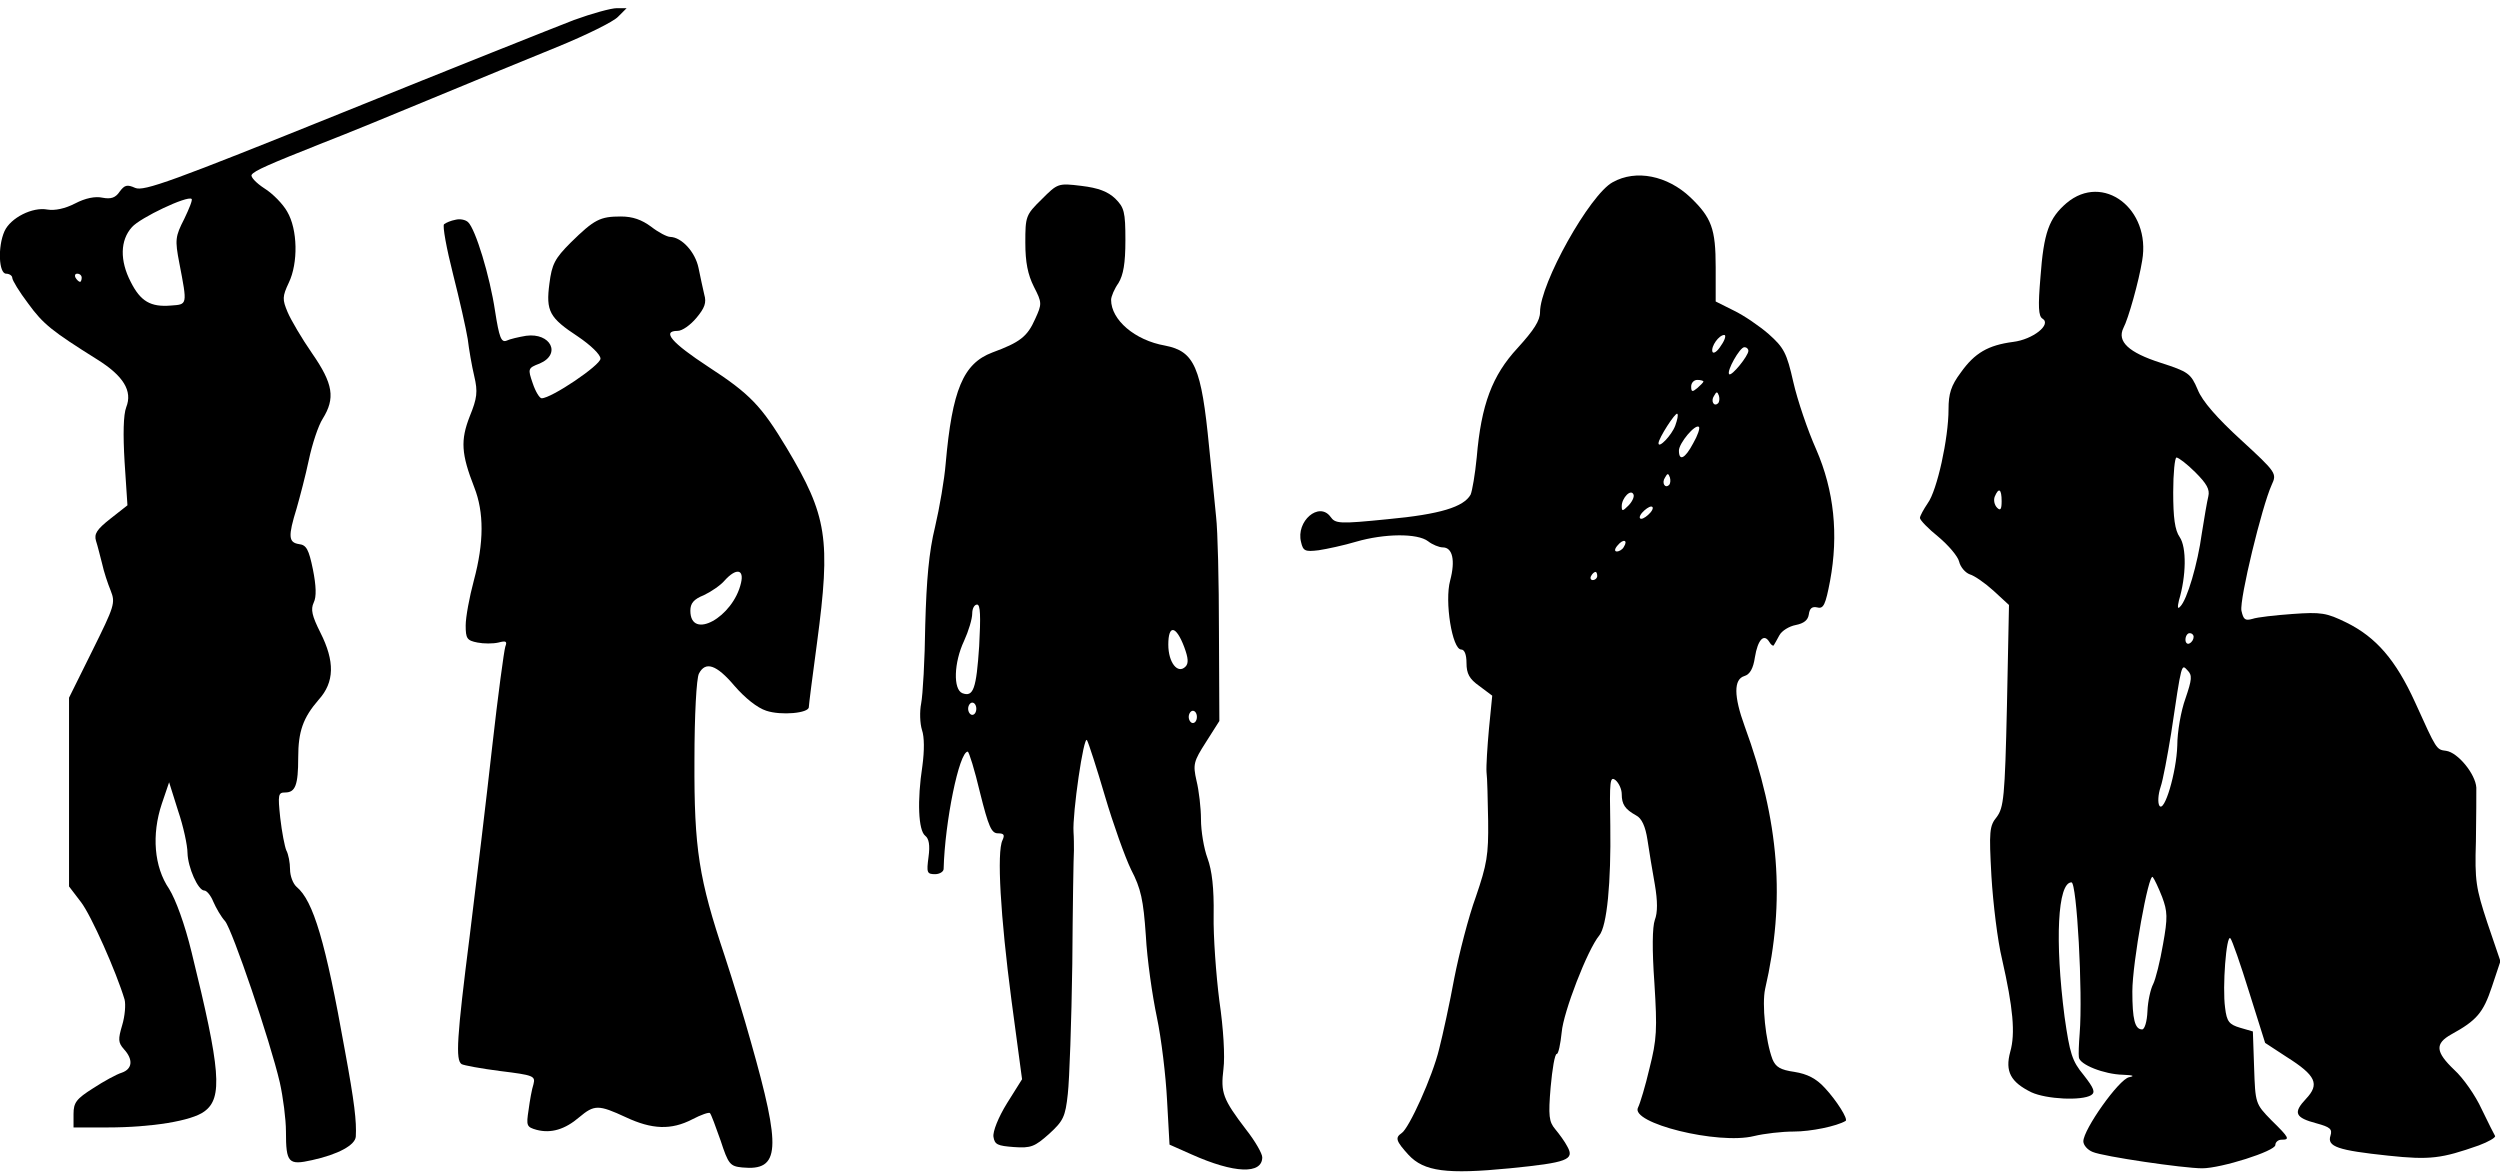 <?xml version="1.0" standalone="no"?>
<!DOCTYPE svg PUBLIC "-//W3C//DTD SVG 20010904//EN"
 "http://www.w3.org/TR/2001/REC-SVG-20010904/DTD/svg10.dtd">
<svg version="1.0" xmlns="http://www.w3.org/2000/svg"
 width="612pt" height="288pt" viewBox="0 0 612 288"
 preserveAspectRatio="xMidYMid meet">

<g transform="translate(0,288) scale(0.1,-0.1)"
fill="#000000" stroke="none">
<path d="M1405 2831 c-44 -17 -298 -118 -565 -226 -419 -169 -488 -194 -509
-185 -20 9 -26 7 -38 -9 -10 -15 -21 -19 -42 -15 -18 4 -42 -1 -67 -14 -25
-13 -50 -18 -68 -15 -36 7 -90 -20 -105 -53 -17 -38 -14 -104 4 -104 8 0 15
-5 15 -10 0 -6 17 -34 39 -63 37 -51 59 -68 169 -137 64 -40 87 -77 71 -117
-7 -18 -8 -66 -4 -134 l7 -106 -42 -33 c-33 -26 -40 -37 -35 -54 4 -12 10 -37
15 -56 4 -19 14 -49 21 -66 12 -30 9 -38 -45 -147 l-57 -115 0 -231 0 -231 29
-38 c25 -32 87 -172 107 -239 3 -12 1 -40 -6 -63 -10 -34 -10 -42 4 -58 24
-26 21 -49 -5 -58 -13 -4 -44 -21 -70 -38 -41 -26 -48 -35 -48 -63 l0 -33 83
0 c108 0 206 16 237 39 46 33 40 102 -31 390 -17 70 -39 129 -55 155 -37 54
-43 133 -18 208 l18 53 22 -70 c13 -38 23 -85 23 -103 1 -36 26 -92 41 -92 6
0 16 -12 22 -27 7 -16 19 -37 29 -48 18 -22 110 -292 134 -395 8 -36 15 -90
15 -120 0 -77 6 -83 64 -70 64 14 106 37 107 58 2 37 -3 82 -27 212 -47 264
-77 365 -118 399 -9 8 -16 27 -16 43 0 16 -4 37 -9 46 -4 9 -11 45 -15 80 -6
57 -5 62 12 62 25 0 32 18 32 85 0 65 12 98 50 142 39 43 40 94 4 165 -20 40
-24 56 -16 73 7 14 6 41 -2 81 -10 49 -16 60 -34 62 -26 4 -27 19 -6 87 8 28
22 81 30 119 8 38 23 84 34 101 31 50 26 85 -26 160 -25 36 -52 82 -60 101
-13 31 -13 38 3 72 23 48 22 130 -4 174 -10 18 -35 44 -56 57 -20 13 -34 28
-31 33 6 10 43 26 174 78 52 20 174 70 270 110 96 40 233 96 304 125 71 29
138 62 149 74 l21 21 -24 0 c-14 0 -61 -13 -105 -29z m-954 -487 c-22 -43 -23
-51 -12 -108 20 -104 20 -101 -21 -104 -49 -4 -74 10 -98 58 -27 52 -26 102 3
134 20 23 136 78 146 69 3 -2 -6 -24 -18 -49z m-251 -144 c0 -5 -2 -10 -4 -10
-3 0 -8 5 -11 10 -3 6 -1 10 4 10 6 0 11 -4 11 -10z"/>
<path d="M3948 2434 c-56 -30 -178 -248 -178 -318 0 -21 -15 -44 -55 -88 -62
-67 -89 -138 -100 -268 -4 -41 -11 -82 -15 -91 -17 -30 -74 -48 -203 -60 -119
-12 -128 -11 -140 6 -28 38 -85 -11 -72 -62 5 -22 10 -24 43 -20 20 3 62 12
92 21 69 20 150 21 176 1 10 -8 27 -15 36 -15 24 0 31 -32 18 -81 -14 -51 5
-169 27 -169 8 0 13 -12 13 -33 0 -26 7 -39 31 -56 l32 -24 -8 -81 c-4 -44 -7
-92 -6 -106 2 -14 3 -68 4 -120 1 -83 -3 -106 -30 -185 -18 -49 -41 -139 -53
-200 -11 -60 -28 -138 -37 -173 -16 -67 -74 -195 -92 -206 -16 -11 -14 -19 17
-53 38 -41 94 -48 248 -33 141 14 159 21 141 53 -6 12 -20 31 -30 43 -15 18
-17 32 -11 103 4 44 10 81 15 81 4 0 9 24 12 53 4 49 63 202 92 237 19 23 29
130 27 269 -2 110 -1 122 13 111 8 -7 15 -22 15 -34 0 -25 8 -37 35 -52 14 -7
23 -27 28 -60 4 -27 12 -76 18 -109 7 -41 7 -69 0 -87 -6 -17 -7 -71 -1 -155
7 -113 6 -137 -12 -208 -10 -43 -23 -86 -28 -96 -21 -38 196 -92 284 -70 25 6
68 11 97 11 42 0 105 13 127 26 7 4 -22 50 -51 81 -21 23 -43 34 -74 39 -35 5
-46 12 -54 31 -17 45 -26 135 -18 172 50 216 35 411 -50 643 -27 74 -27 115
-1 123 14 4 22 19 26 46 7 43 22 59 35 38 4 -7 9 -11 11 -9 2 3 8 14 14 25 6
11 24 22 40 25 20 4 30 12 32 26 2 15 8 20 21 17 15 -4 20 7 31 65 21 113 10
221 -34 322 -21 47 -46 121 -56 165 -16 71 -23 84 -60 117 -23 20 -61 46 -86
58 l-44 22 0 84 c0 94 -10 121 -62 171 -56 53 -133 69 -190 37z m265 -400 c-9
-15 -19 -21 -21 -15 -4 13 16 41 29 41 5 0 2 -12 -8 -26z m67 -13 c0 -12 -41
-63 -47 -57 -7 7 26 66 37 66 6 0 10 -4 10 -9z m-110 -75 c0 -2 -7 -9 -15 -16
-12 -10 -15 -10 -15 4 0 9 7 16 15 16 8 0 15 -2 15 -4z m36 -53 c-10 -10 -19
5 -10 18 6 11 8 11 12 0 2 -7 1 -15 -2 -18z m-105 -55 c-9 -24 -41 -57 -41
-43 0 12 42 77 46 72 3 -2 0 -15 -5 -29z m44 -43 c-20 -38 -35 -45 -35 -18 0
18 40 66 49 58 3 -3 -3 -21 -14 -40z m-59 -102 c-10 -10 -19 5 -10 18 6 11 8
11 12 0 2 -7 1 -15 -2 -18z m-100 -51 c-14 -14 -16 -14 -16 -1 0 20 23 44 29
28 2 -6 -4 -18 -13 -27z m54 -17 c-7 -8 -17 -15 -22 -15 -6 0 -5 7 2 15 7 8
17 15 22 15 6 0 5 -7 -2 -15z m-65 -84 c-3 -6 -11 -11 -17 -11 -6 0 -6 6 2 15
14 17 26 13 15 -4z m-65 -71 c0 -5 -5 -10 -11 -10 -5 0 -7 5 -4 10 3 6 8 10
11 10 2 0 4 -4 4 -10z"/>
<path d="M2550 2392 c-39 -38 -40 -42 -40 -106 0 -48 6 -78 21 -108 20 -39 20
-42 3 -79 -19 -43 -37 -57 -105 -82 -71 -27 -98 -91 -114 -272 -3 -38 -15
-108 -26 -155 -15 -61 -21 -130 -24 -240 -1 -85 -6 -172 -10 -192 -4 -20 -3
-49 2 -65 6 -17 6 -51 1 -88 -13 -85 -10 -158 7 -171 9 -7 12 -23 8 -52 -5
-38 -4 -42 16 -42 11 0 21 6 21 13 3 115 38 287 59 287 3 0 17 -45 30 -100 21
-84 28 -100 44 -100 15 0 17 -4 11 -17 -14 -29 -5 -185 22 -391 l26 -194 -37
-59 c-21 -34 -35 -69 -33 -82 3 -19 10 -22 50 -25 42 -3 51 1 86 32 35 32 40
42 46 98 4 35 9 178 11 318 1 140 3 265 4 278 0 12 0 32 -1 45 -3 45 25 239
33 225 4 -7 24 -69 44 -137 20 -68 49 -149 64 -180 24 -46 30 -74 36 -161 3
-58 16 -148 27 -200 11 -52 22 -144 25 -204 l6 -108 54 -24 c105 -47 173 -49
173 -7 0 9 -17 39 -39 67 -58 76 -63 91 -56 149 4 31 0 99 -10 167 -8 63 -15
158 -14 210 1 66 -4 109 -15 139 -9 24 -16 67 -16 95 0 28 -5 71 -11 95 -9 40
-7 47 23 94 l33 52 -1 220 c0 121 -3 247 -7 280 -3 33 -11 110 -17 170 -19
197 -36 235 -108 249 -74 13 -132 63 -132 112 0 8 8 27 18 41 12 20 17 48 17
105 0 70 -3 80 -25 102 -18 17 -41 26 -83 31 -57 7 -58 6 -97 -33z m-153
-1094 c-7 -104 -14 -125 -41 -115 -23 9 -21 75 4 128 11 24 20 54 20 67 0 12
5 22 12 22 8 0 9 -28 5 -102z m502 -2 c10 -27 11 -40 3 -48 -19 -19 -42 10
-42 54 0 50 19 47 39 -6z m-509 -151 c0 -8 -4 -15 -10 -15 -5 0 -10 7 -10 15
0 8 5 15 10 15 6 0 10 -7 10 -15z m540 -20 c0 -8 -4 -15 -10 -15 -5 0 -10 7
-10 15 0 8 5 15 10 15 6 0 10 -7 10 -15z"/>
<path d="M5059 2383 c-43 -37 -56 -72 -64 -182 -6 -71 -5 -95 5 -101 23 -14
-23 -51 -72 -57 -61 -8 -94 -27 -128 -75 -24 -32 -30 -52 -30 -90 0 -71 -28
-199 -51 -230 -10 -15 -19 -31 -19 -36 0 -5 20 -26 45 -46 25 -21 48 -48 51
-61 3 -13 15 -27 26 -31 11 -3 37 -21 58 -40 l38 -35 -5 -247 c-5 -224 -8
-249 -25 -272 -18 -22 -19 -35 -13 -145 4 -66 15 -158 26 -203 27 -119 33
-182 20 -227 -13 -48 1 -74 52 -99 37 -17 123 -21 146 -7 11 7 7 17 -18 49
-29 35 -34 53 -47 143 -24 186 -17 329 17 329 13 0 28 -270 20 -370 -2 -25 -3
-51 -2 -58 1 -18 62 -42 108 -43 25 -1 30 -3 15 -6 -25 -5 -112 -128 -112
-157 0 -9 10 -21 23 -26 25 -11 222 -40 268 -40 46 0 179 42 179 57 0 7 7 13
15 13 21 0 20 4 -25 48 -39 40 -39 41 -42 129 l-3 88 -31 9 c-27 8 -33 15 -37
49 -7 50 3 181 13 170 4 -4 25 -64 46 -132 l39 -124 52 -34 c73 -46 82 -67 48
-103 -32 -34 -27 -46 26 -60 33 -9 39 -14 34 -30 -9 -27 18 -36 141 -49 103
-11 131 -7 222 25 24 9 41 19 40 23 -2 3 -17 33 -33 66 -15 33 -45 76 -67 96
-46 44 -48 64 -7 87 62 34 78 53 99 116 l21 63 -32 94 c-28 85 -31 103 -28
199 1 58 1 117 1 132 -2 33 -45 86 -74 90 -24 3 -23 2 -76 119 -47 103 -95
159 -168 195 -49 24 -62 26 -132 21 -42 -3 -87 -8 -98 -12 -18 -5 -22 -2 -27
20 -5 28 50 255 74 308 13 28 12 30 -75 110 -58 53 -95 95 -106 123 -17 40
-23 44 -91 66 -78 25 -107 52 -91 85 12 22 38 115 46 165 22 127 -96 216 -185
141z m315 -659 c28 -28 36 -42 32 -59 -3 -12 -10 -53 -16 -91 -10 -74 -36
-163 -53 -179 -6 -7 -7 -2 -3 15 18 60 19 130 2 155 -12 17 -16 48 -16 110 0
47 4 85 8 85 5 0 26 -16 46 -36z m-474 -71 c0 -20 -3 -24 -11 -16 -7 7 -9 19
-6 27 10 24 17 19 17 -11z m470 -332 c0 -6 -4 -13 -10 -16 -5 -3 -10 1 -10 9
0 9 5 16 10 16 6 0 10 -4 10 -9z m-20 -151 c-11 -30 -20 -82 -20 -115 -2 -66
-32 -167 -44 -147 -4 7 -3 27 3 45 6 17 17 77 26 132 26 175 25 170 40 154 12
-12 11 -22 -5 -69z m-57 -486 c13 -35 14 -50 2 -116 -7 -41 -18 -85 -24 -97
-6 -11 -13 -41 -14 -66 -1 -26 -7 -45 -13 -45 -18 0 -24 25 -24 93 0 70 40
292 50 280 4 -5 14 -26 23 -49z"/>
<path d="M1115 2342 c-11 -2 -23 -7 -28 -11 -4 -4 6 -59 22 -122 16 -63 32
-134 36 -159 3 -25 10 -66 16 -91 9 -38 7 -54 -11 -98 -23 -59 -21 -92 11
-174 24 -61 24 -135 -1 -228 -11 -41 -20 -90 -20 -110 0 -32 3 -37 29 -42 15
-3 38 -3 51 0 19 5 22 3 17 -10 -3 -9 -18 -119 -32 -244 -14 -126 -39 -334
-55 -463 -32 -252 -35 -305 -20 -315 5 -3 48 -11 95 -17 81 -10 86 -12 81 -32
-4 -12 -9 -40 -12 -63 -6 -39 -5 -42 20 -49 35 -9 69 1 104 31 37 31 47 31
114 0 64 -30 111 -32 163 -5 21 11 41 18 43 15 3 -3 14 -33 26 -67 19 -58 23
-63 53 -66 93 -9 96 44 21 308 -16 58 -45 152 -64 210 -63 188 -75 262 -74
478 0 112 5 202 11 213 16 31 43 22 87 -30 26 -30 56 -54 78 -61 36 -12 104
-6 104 9 0 5 9 76 20 157 34 255 25 311 -74 477 -62 103 -89 132 -192 199 -90
59 -115 88 -75 88 11 0 31 14 46 32 20 24 25 37 19 57 -3 14 -10 44 -14 65 -8
39 -41 75 -69 76 -8 0 -29 11 -47 25 -23 17 -45 25 -74 25 -51 0 -65 -7 -123
-64 -39 -39 -46 -53 -52 -100 -9 -68 0 -84 70 -130 31 -21 55 -44 55 -54 0
-16 -120 -97 -144 -97 -5 0 -15 16 -22 37 -12 35 -12 37 17 48 54 23 27 76
-33 68 -18 -3 -40 -8 -48 -12 -13 -5 -18 8 -28 72 -13 87 -48 201 -66 218 -6
6 -20 9 -31 6z m699 -889 c-19 -84 -124 -142 -124 -68 0 18 8 28 33 38 17 8
41 24 51 36 28 31 48 28 40 -6z"/>
</g>
</svg>
